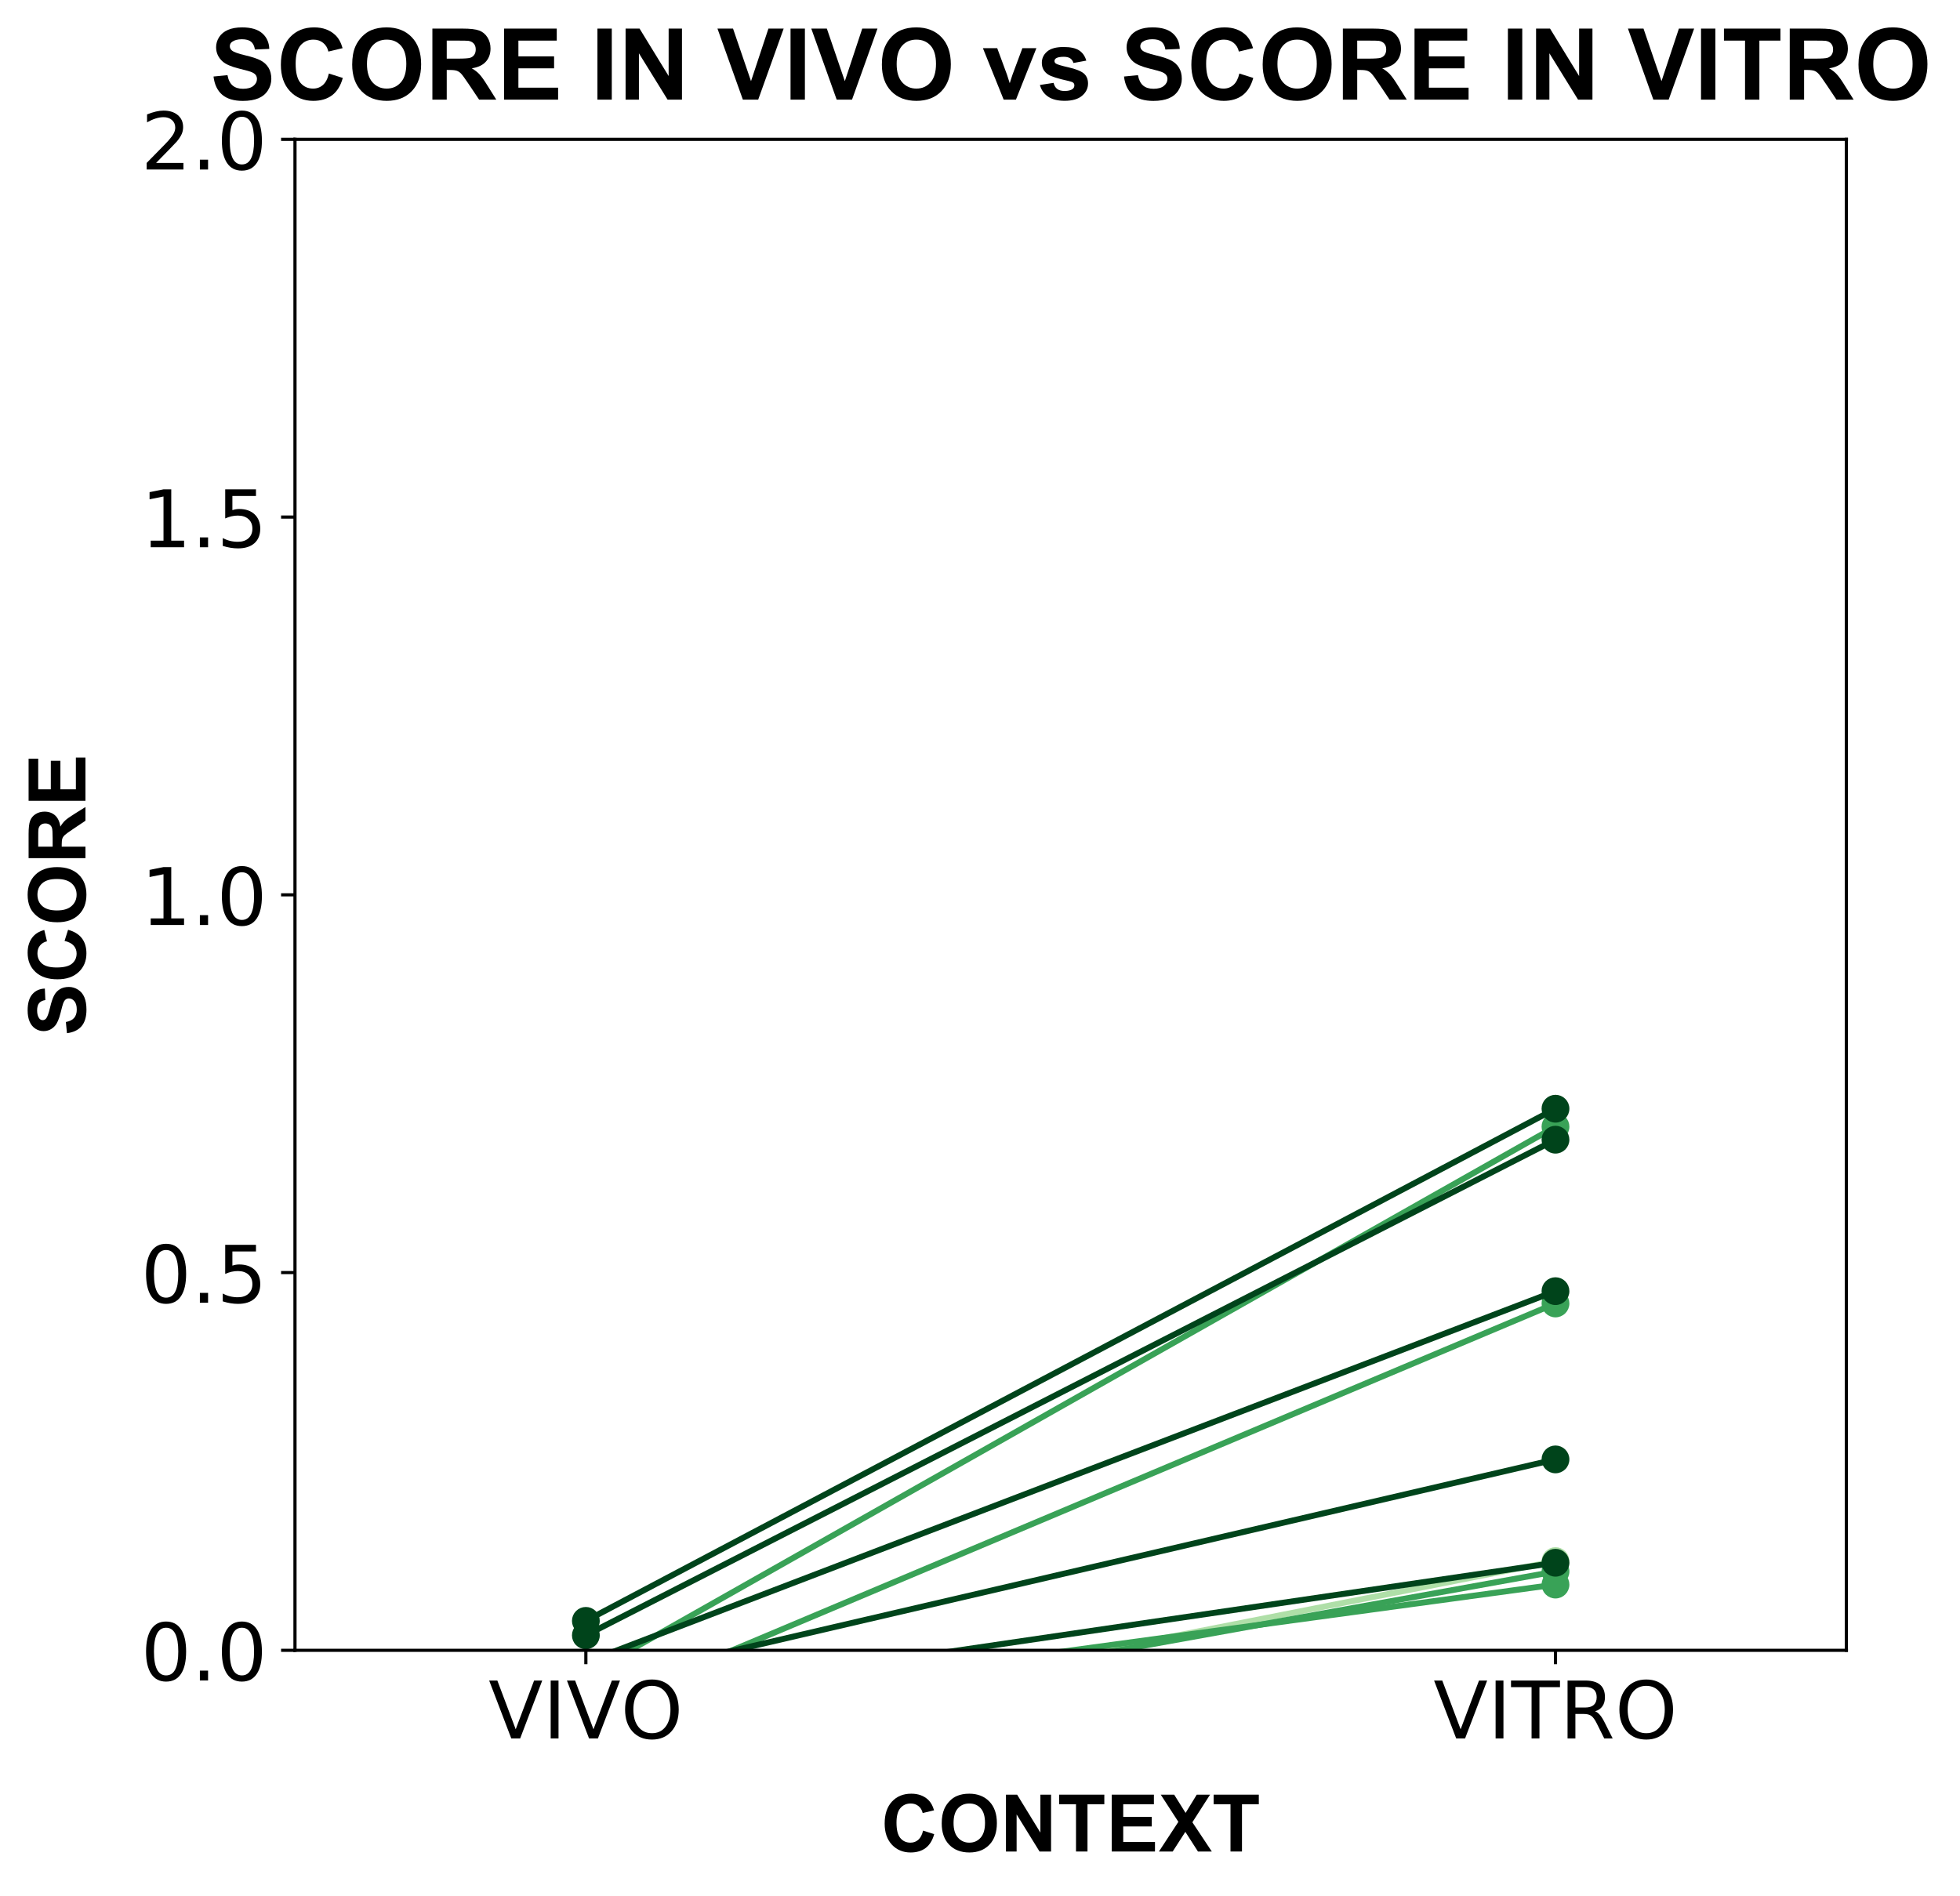 <?xml version="1.0" encoding="utf-8" standalone="no"?>
<!DOCTYPE svg PUBLIC "-//W3C//DTD SVG 1.1//EN"
  "http://www.w3.org/Graphics/SVG/1.1/DTD/svg11.dtd">
<!-- Created with matplotlib (https://matplotlib.org/) -->
<svg height="477.433pt" version="1.1" viewBox="0 0 493.48 477.433" width="493.48pt" xmlns="http://www.w3.org/2000/svg" xmlns:xlink="http://www.w3.org/1999/xlink">
 <defs>
  <style type="text/css">
*{stroke-linecap:butt;stroke-linejoin:round;}
  </style>
 </defs>
 <g id="figure_1">
  <g id="patch_1">
   <path d="M 0 477.433 
L 493.48 477.433 
L 493.48 0 
L 0 0 
z
" style="fill:#ffffff;"/>
  </g>
  <g id="axes_1">
   <g id="patch_2">
    <path d="M 74.269 415.615 
L 464.869 415.615 
L 464.869 35.095 
L 74.269 35.095 
z
" style="fill:#ffffff;"/>
   </g>
   <g id="line2d_1">
    <path clip-path="url(#p73297a0b5d)" d="M 147.506 443.74 
L 391.631 453.476 
" style="fill:none;stroke:#afdfa8;stroke-linecap:square;stroke-width:1.5;"/>
    <defs>
     <path d="M 0 3 
C 0.796 3 1.559 2.684 2.121 2.121 
C 2.684 1.559 3 0.796 3 0 
C 3 -0.796 2.684 -1.559 2.121 -2.121 
C 1.559 -2.684 0.796 -3 0 -3 
C -0.796 -3 -1.559 -2.684 -2.121 -2.121 
C -2.684 -1.559 -3 -0.796 -3 0 
C -3 0.796 -2.684 1.559 -2.121 2.121 
C -1.559 2.684 -0.796 3 0 3 
z
" id="md3710ba2e2" style="stroke:#afdfa8;"/>
    </defs>
    <g clip-path="url(#p73297a0b5d)">
     <use style="fill:#afdfa8;stroke:#afdfa8;" x="147.506" xlink:href="#md3710ba2e2" y="443.74"/>
     <use style="fill:#afdfa8;stroke:#afdfa8;" x="391.631" xlink:href="#md3710ba2e2" y="453.476"/>
    </g>
   </g>
   <g id="line2d_2">
    <path clip-path="url(#p73297a0b5d)" d="M 147.506 441.196 
L 391.631 393.145 
" style="fill:none;stroke:#afdfa8;stroke-linecap:square;stroke-width:1.5;"/>
    <g clip-path="url(#p73297a0b5d)">
     <use style="fill:#afdfa8;stroke:#afdfa8;" x="147.506" xlink:href="#md3710ba2e2" y="441.196"/>
     <use style="fill:#afdfa8;stroke:#afdfa8;" x="391.631" xlink:href="#md3710ba2e2" y="393.145"/>
    </g>
   </g>
   <g id="line2d_3">
    <path clip-path="url(#p73297a0b5d)" d="M 147.506 440.724 
L 391.631 455.208 
" style="fill:none;stroke:#39a257;stroke-linecap:square;stroke-width:1.5;"/>
    <defs>
     <path d="M 0 3 
C 0.796 3 1.559 2.684 2.121 2.121 
C 2.684 1.559 3 0.796 3 0 
C 3 -0.796 2.684 -1.559 2.121 -2.121 
C 1.559 -2.684 0.796 -3 0 -3 
C -0.796 -3 -1.559 -2.684 -2.121 -2.121 
C -2.684 -1.559 -3 -0.796 -3 0 
C -3 0.796 -2.684 1.559 -2.121 2.121 
C -1.559 2.684 -0.796 3 0 3 
z
" id="m1b2cca5372" style="stroke:#39a257;"/>
    </defs>
    <g clip-path="url(#p73297a0b5d)">
     <use style="fill:#39a257;stroke:#39a257;" x="147.506" xlink:href="#m1b2cca5372" y="440.724"/>
     <use style="fill:#39a257;stroke:#39a257;" x="391.631" xlink:href="#m1b2cca5372" y="455.208"/>
    </g>
   </g>
   <g id="line2d_4">
    <path clip-path="url(#p73297a0b5d)" d="M 147.506 439.765 
L 391.631 395.77 
" style="fill:none;stroke:#39a257;stroke-linecap:square;stroke-width:1.5;"/>
    <g clip-path="url(#p73297a0b5d)">
     <use style="fill:#39a257;stroke:#39a257;" x="147.506" xlink:href="#m1b2cca5372" y="439.765"/>
     <use style="fill:#39a257;stroke:#39a257;" x="391.631" xlink:href="#m1b2cca5372" y="395.77"/>
    </g>
   </g>
   <g id="line2d_5">
    <path clip-path="url(#p73297a0b5d)" d="M 147.506 432.252 
L 391.631 399.062 
" style="fill:none;stroke:#39a257;stroke-linecap:square;stroke-width:1.5;"/>
    <g clip-path="url(#p73297a0b5d)">
     <use style="fill:#39a257;stroke:#39a257;" x="147.506" xlink:href="#m1b2cca5372" y="432.252"/>
     <use style="fill:#39a257;stroke:#39a257;" x="391.631" xlink:href="#m1b2cca5372" y="399.062"/>
    </g>
   </g>
   <g id="line2d_6">
    <path clip-path="url(#p73297a0b5d)" d="M 147.506 431.153 
L 391.631 328.266 
" style="fill:none;stroke:#39a257;stroke-linecap:square;stroke-width:1.5;"/>
    <g clip-path="url(#p73297a0b5d)">
     <use style="fill:#39a257;stroke:#39a257;" x="147.506" xlink:href="#m1b2cca5372" y="431.153"/>
     <use style="fill:#39a257;stroke:#39a257;" x="391.631" xlink:href="#m1b2cca5372" y="328.266"/>
    </g>
   </g>
   <g id="line2d_7">
    <path clip-path="url(#p73297a0b5d)" d="M 147.506 430.597 
L 391.631 446.855 
" style="fill:none;stroke:#00441b;stroke-linecap:square;stroke-width:1.5;"/>
    <defs>
     <path d="M 0 3 
C 0.796 3 1.559 2.684 2.121 2.121 
C 2.684 1.559 3 0.796 3 0 
C 3 -0.796 2.684 -1.559 2.121 -2.121 
C 1.559 -2.684 0.796 -3 0 -3 
C -0.796 -3 -1.559 -2.684 -2.121 -2.121 
C -2.684 -1.559 -3 -0.796 -3 0 
C -3 0.796 -2.684 1.559 -2.121 2.121 
C -1.559 2.684 -0.796 3 0 3 
z
" id="m46cb3d89da" style="stroke:#00441b;"/>
    </defs>
    <g clip-path="url(#p73297a0b5d)">
     <use style="fill:#00441b;stroke:#00441b;" x="147.506" xlink:href="#m46cb3d89da" y="430.597"/>
     <use style="fill:#00441b;stroke:#00441b;" x="391.631" xlink:href="#m46cb3d89da" y="446.855"/>
    </g>
   </g>
   <g id="line2d_8">
    <path clip-path="url(#p73297a0b5d)" d="M 147.506 429.408 
L 391.631 393.563 
" style="fill:none;stroke:#00441b;stroke-linecap:square;stroke-width:1.5;"/>
    <g clip-path="url(#p73297a0b5d)">
     <use style="fill:#00441b;stroke:#00441b;" x="147.506" xlink:href="#m46cb3d89da" y="429.408"/>
     <use style="fill:#00441b;stroke:#00441b;" x="391.631" xlink:href="#m46cb3d89da" y="393.563"/>
    </g>
   </g>
   <g id="line2d_9">
    <path clip-path="url(#p73297a0b5d)" d="M 147.506 424.303 
L 391.631 367.536 
" style="fill:none;stroke:#00441b;stroke-linecap:square;stroke-width:1.5;"/>
    <g clip-path="url(#p73297a0b5d)">
     <use style="fill:#00441b;stroke:#00441b;" x="147.506" xlink:href="#m46cb3d89da" y="424.303"/>
     <use style="fill:#00441b;stroke:#00441b;" x="391.631" xlink:href="#m46cb3d89da" y="367.536"/>
    </g>
   </g>
   <g id="line2d_10">
    <path clip-path="url(#p73297a0b5d)" d="M 147.506 423.282 
L 391.631 420.39 
" style="fill:none;stroke:#00441b;stroke-linecap:square;stroke-width:1.5;"/>
    <g clip-path="url(#p73297a0b5d)">
     <use style="fill:#00441b;stroke:#00441b;" x="147.506" xlink:href="#m46cb3d89da" y="423.282"/>
     <use style="fill:#00441b;stroke:#00441b;" x="391.631" xlink:href="#m46cb3d89da" y="420.39"/>
    </g>
   </g>
   <g id="line2d_11">
    <path clip-path="url(#p73297a0b5d)" d="M 147.506 421.893 
L 391.631 283.745 
" style="fill:none;stroke:#39a257;stroke-linecap:square;stroke-width:1.5;"/>
    <g clip-path="url(#p73297a0b5d)">
     <use style="fill:#39a257;stroke:#39a257;" x="147.506" xlink:href="#m1b2cca5372" y="421.893"/>
     <use style="fill:#39a257;stroke:#39a257;" x="391.631" xlink:href="#m1b2cca5372" y="283.745"/>
    </g>
   </g>
   <g id="line2d_12">
    <path clip-path="url(#p73297a0b5d)" d="M 147.506 418.628 
L 391.631 325.165 
" style="fill:none;stroke:#00441b;stroke-linecap:square;stroke-width:1.5;"/>
    <g clip-path="url(#p73297a0b5d)">
     <use style="fill:#00441b;stroke:#00441b;" x="147.506" xlink:href="#m46cb3d89da" y="418.628"/>
     <use style="fill:#00441b;stroke:#00441b;" x="391.631" xlink:href="#m46cb3d89da" y="325.165"/>
    </g>
   </g>
   <g id="line2d_13">
    <path clip-path="url(#p73297a0b5d)" d="M 147.506 411.842 
L 391.631 287.018 
" style="fill:none;stroke:#00441b;stroke-linecap:square;stroke-width:1.5;"/>
    <g clip-path="url(#p73297a0b5d)">
     <use style="fill:#00441b;stroke:#00441b;" x="147.506" xlink:href="#m46cb3d89da" y="411.842"/>
     <use style="fill:#00441b;stroke:#00441b;" x="391.631" xlink:href="#m46cb3d89da" y="287.018"/>
    </g>
   </g>
   <g id="line2d_14">
    <path clip-path="url(#p73297a0b5d)" d="M 147.506 408.2 
L 391.631 279.217 
" style="fill:none;stroke:#00441b;stroke-linecap:square;stroke-width:1.5;"/>
    <g clip-path="url(#p73297a0b5d)">
     <use style="fill:#00441b;stroke:#00441b;" x="147.506" xlink:href="#m46cb3d89da" y="408.2"/>
     <use style="fill:#00441b;stroke:#00441b;" x="391.631" xlink:href="#m46cb3d89da" y="279.217"/>
    </g>
   </g>
   <g id="matplotlib.axis_1">
    <g id="xtick_1">
     <g id="line2d_15">
      <defs>
       <path d="M 0 0 
L 0 3.5 
" id="m836c5d59b2" style="stroke:#000000;stroke-width:0.8;"/>
      </defs>
      <g>
       <use style="stroke:#000000;stroke-width:0.8;" x="147.506" xlink:href="#m836c5d59b2" y="415.615"/>
      </g>
     </g>
     <g id="text_1">
      <!-- VIVO -->
      <defs>
       <path d="M 28.609 0 
L 0.781 72.906 
L 11.078 72.906 
L 34.188 11.531 
L 57.328 72.906 
L 67.578 72.906 
L 39.797 0 
z
" id="DejaVuSans-86"/>
       <path d="M 9.812 72.906 
L 19.672 72.906 
L 19.672 0 
L 9.812 0 
z
" id="DejaVuSans-73"/>
       <path d="M 39.406 66.219 
Q 28.656 66.219 22.328 58.203 
Q 16.016 50.203 16.016 36.375 
Q 16.016 22.609 22.328 14.594 
Q 28.656 6.594 39.406 6.594 
Q 50.141 6.594 56.422 14.594 
Q 62.703 22.609 62.703 36.375 
Q 62.703 50.203 56.422 58.203 
Q 50.141 66.219 39.406 66.219 
z
M 39.406 74.219 
Q 54.734 74.219 63.906 63.938 
Q 73.094 53.656 73.094 36.375 
Q 73.094 19.141 63.906 8.859 
Q 54.734 -1.422 39.406 -1.422 
Q 24.031 -1.422 14.812 8.828 
Q 5.609 19.094 5.609 36.375 
Q 5.609 53.656 14.812 63.938 
Q 24.031 74.219 39.406 74.219 
z
" id="DejaVuSans-79"/>
      </defs>
      <g transform="translate(123.005 437.811)scale(0.2 -0.2)">
       <use xlink:href="#DejaVuSans-86"/>
       <use x="68.408" xlink:href="#DejaVuSans-73"/>
       <use x="97.9" xlink:href="#DejaVuSans-86"/>
       <use x="166.293" xlink:href="#DejaVuSans-79"/>
      </g>
     </g>
    </g>
    <g id="xtick_2">
     <g id="line2d_16">
      <g>
       <use style="stroke:#000000;stroke-width:0.8;" x="391.631" xlink:href="#m836c5d59b2" y="415.615"/>
      </g>
     </g>
     <g id="text_2">
      <!-- VITRO -->
      <defs>
       <path d="M -0.297 72.906 
L 61.375 72.906 
L 61.375 64.594 
L 35.5 64.594 
L 35.5 0 
L 25.594 0 
L 25.594 64.594 
L -0.297 64.594 
z
" id="DejaVuSans-84"/>
       <path d="M 44.391 34.188 
Q 47.562 33.109 50.562 29.594 
Q 53.562 26.078 56.594 19.922 
L 66.609 0 
L 56 0 
L 46.688 18.703 
Q 43.062 26.031 39.672 28.422 
Q 36.281 30.812 30.422 30.812 
L 19.672 30.812 
L 19.672 0 
L 9.812 0 
L 9.812 72.906 
L 32.078 72.906 
Q 44.578 72.906 50.734 67.672 
Q 56.891 62.453 56.891 51.906 
Q 56.891 45.016 53.688 40.469 
Q 50.484 35.938 44.391 34.188 
z
M 19.672 64.797 
L 19.672 38.922 
L 32.078 38.922 
Q 39.203 38.922 42.844 42.219 
Q 46.484 45.516 46.484 51.906 
Q 46.484 58.297 42.844 61.547 
Q 39.203 64.797 32.078 64.797 
z
" id="DejaVuSans-82"/>
      </defs>
      <g transform="translate(360.913 437.811)scale(0.2 -0.2)">
       <use xlink:href="#DejaVuSans-86"/>
       <use x="68.408" xlink:href="#DejaVuSans-73"/>
       <use x="97.9" xlink:href="#DejaVuSans-84"/>
       <use x="158.984" xlink:href="#DejaVuSans-82"/>
       <use x="228.467" xlink:href="#DejaVuSans-79"/>
      </g>
     </g>
    </g>
    <g id="text_3">
     <!-- CONTEXT -->
     <defs>
      <path d="M 53.078 26.312 
L 67.094 21.875 
Q 63.875 10.156 56.375 4.469 
Q 48.875 -1.219 37.359 -1.219 
Q 23.094 -1.219 13.906 8.516 
Q 4.734 18.266 4.734 35.156 
Q 4.734 53.031 13.953 62.906 
Q 23.188 72.797 38.234 72.797 
Q 51.375 72.797 59.578 65.047 
Q 64.453 60.453 66.891 51.859 
L 52.594 48.438 
Q 51.312 54 47.281 57.219 
Q 43.266 60.453 37.5 60.453 
Q 29.547 60.453 24.578 54.734 
Q 19.625 49.031 19.625 36.234 
Q 19.625 22.656 24.5 16.891 
Q 29.391 11.141 37.203 11.141 
Q 42.969 11.141 47.109 14.797 
Q 51.266 18.453 53.078 26.312 
z
" id="Arial-BoldMT-67"/>
      <path d="M 4.344 35.359 
Q 4.344 46.297 7.625 53.719 
Q 10.062 59.188 14.281 63.531 
Q 18.5 67.875 23.531 69.969 
Q 30.219 72.797 38.969 72.797 
Q 54.781 72.797 64.281 62.984 
Q 73.781 53.172 73.781 35.688 
Q 73.781 18.359 64.359 8.562 
Q 54.938 -1.219 39.156 -1.219 
Q 23.188 -1.219 13.766 8.516 
Q 4.344 18.266 4.344 35.359 
z
M 19.234 35.844 
Q 19.234 23.688 24.844 17.406 
Q 30.469 11.141 39.109 11.141 
Q 47.75 11.141 53.297 17.359 
Q 58.844 23.578 58.844 36.031 
Q 58.844 48.344 53.438 54.391 
Q 48.047 60.453 39.109 60.453 
Q 30.172 60.453 24.703 54.312 
Q 19.234 48.188 19.234 35.844 
z
" id="Arial-BoldMT-79"/>
      <path d="M 7.422 0 
L 7.422 71.578 
L 21.484 71.578 
L 50.781 23.781 
L 50.781 71.578 
L 64.203 71.578 
L 64.203 0 
L 49.703 0 
L 20.844 46.688 
L 20.844 0 
z
" id="Arial-BoldMT-78"/>
      <path d="M 23.391 0 
L 23.391 59.469 
L 2.156 59.469 
L 2.156 71.578 
L 59.031 71.578 
L 59.031 59.469 
L 37.844 59.469 
L 37.844 0 
z
" id="Arial-BoldMT-84"/>
      <path d="M 7.281 0 
L 7.281 71.578 
L 60.359 71.578 
L 60.359 59.469 
L 21.734 59.469 
L 21.734 43.609 
L 57.672 43.609 
L 57.672 31.547 
L 21.734 31.547 
L 21.734 12.062 
L 61.719 12.062 
L 61.719 0 
z
" id="Arial-BoldMT-69"/>
      <path d="M 0 0 
L 24.469 37.359 
L 2.297 71.578 
L 19.188 71.578 
L 33.547 48.578 
L 47.609 71.578 
L 64.359 71.578 
L 42.094 36.812 
L 66.547 0 
L 49.125 0 
L 33.25 24.75 
L 17.328 0 
z
" id="Arial-BoldMT-88"/>
     </defs>
     <g transform="translate(221.791 466.286)scale(0.2 -0.2)">
      <use xlink:href="#Arial-BoldMT-67"/>
      <use x="72.217" xlink:href="#Arial-BoldMT-79"/>
      <use x="150" xlink:href="#Arial-BoldMT-78"/>
      <use x="222.217" xlink:href="#Arial-BoldMT-84"/>
      <use x="283.301" xlink:href="#Arial-BoldMT-69"/>
      <use x="350" xlink:href="#Arial-BoldMT-88"/>
      <use x="416.699" xlink:href="#Arial-BoldMT-84"/>
     </g>
    </g>
   </g>
   <g id="matplotlib.axis_2">
    <g id="ytick_1">
     <g id="line2d_17">
      <defs>
       <path d="M 0 0 
L -3.5 0 
" id="m9dde367b7d" style="stroke:#000000;stroke-width:0.8;"/>
      </defs>
      <g>
       <use style="stroke:#000000;stroke-width:0.8;" x="74.269" xlink:href="#m9dde367b7d" y="415.615"/>
      </g>
     </g>
     <g id="text_4">
      <!-- 0.0 -->
      <defs>
       <path d="M 31.781 66.406 
Q 24.172 66.406 20.328 58.906 
Q 16.5 51.422 16.5 36.375 
Q 16.5 21.391 20.328 13.891 
Q 24.172 6.391 31.781 6.391 
Q 39.453 6.391 43.281 13.891 
Q 47.125 21.391 47.125 36.375 
Q 47.125 51.422 43.281 58.906 
Q 39.453 66.406 31.781 66.406 
z
M 31.781 74.219 
Q 44.047 74.219 50.516 64.516 
Q 56.984 54.828 56.984 36.375 
Q 56.984 17.969 50.516 8.266 
Q 44.047 -1.422 31.781 -1.422 
Q 19.531 -1.422 13.062 8.266 
Q 6.594 17.969 6.594 36.375 
Q 6.594 54.828 13.062 64.516 
Q 19.531 74.219 31.781 74.219 
z
" id="DejaVuSans-48"/>
       <path d="M 10.688 12.406 
L 21 12.406 
L 21 0 
L 10.688 0 
z
" id="DejaVuSans-46"/>
      </defs>
      <g transform="translate(35.462 423.213)scale(0.2 -0.2)">
       <use xlink:href="#DejaVuSans-48"/>
       <use x="63.623" xlink:href="#DejaVuSans-46"/>
       <use x="95.41" xlink:href="#DejaVuSans-48"/>
      </g>
     </g>
    </g>
    <g id="ytick_2">
     <g id="line2d_18">
      <g>
       <use style="stroke:#000000;stroke-width:0.8;" x="74.269" xlink:href="#m9dde367b7d" y="320.485"/>
      </g>
     </g>
     <g id="text_5">
      <!-- 0.5 -->
      <defs>
       <path d="M 10.797 72.906 
L 49.516 72.906 
L 49.516 64.594 
L 19.828 64.594 
L 19.828 46.734 
Q 21.969 47.469 24.109 47.828 
Q 26.266 48.188 28.422 48.188 
Q 40.625 48.188 47.75 41.5 
Q 54.891 34.812 54.891 23.391 
Q 54.891 11.625 47.562 5.094 
Q 40.234 -1.422 26.906 -1.422 
Q 22.312 -1.422 17.547 -0.641 
Q 12.797 0.141 7.719 1.703 
L 7.719 11.625 
Q 12.109 9.234 16.797 8.062 
Q 21.484 6.891 26.703 6.891 
Q 35.156 6.891 40.078 11.328 
Q 45.016 15.766 45.016 23.391 
Q 45.016 31 40.078 35.438 
Q 35.156 39.891 26.703 39.891 
Q 22.75 39.891 18.812 39.016 
Q 14.891 38.141 10.797 36.281 
z
" id="DejaVuSans-53"/>
      </defs>
      <g transform="translate(35.462 328.083)scale(0.2 -0.2)">
       <use xlink:href="#DejaVuSans-48"/>
       <use x="63.623" xlink:href="#DejaVuSans-46"/>
       <use x="95.41" xlink:href="#DejaVuSans-53"/>
      </g>
     </g>
    </g>
    <g id="ytick_3">
     <g id="line2d_19">
      <g>
       <use style="stroke:#000000;stroke-width:0.8;" x="74.269" xlink:href="#m9dde367b7d" y="225.355"/>
      </g>
     </g>
     <g id="text_6">
      <!-- 1.0 -->
      <defs>
       <path d="M 12.406 8.297 
L 28.516 8.297 
L 28.516 63.922 
L 10.984 60.406 
L 10.984 69.391 
L 28.422 72.906 
L 38.281 72.906 
L 38.281 8.297 
L 54.391 8.297 
L 54.391 0 
L 12.406 0 
z
" id="DejaVuSans-49"/>
      </defs>
      <g transform="translate(35.462 232.953)scale(0.2 -0.2)">
       <use xlink:href="#DejaVuSans-49"/>
       <use x="63.623" xlink:href="#DejaVuSans-46"/>
       <use x="95.41" xlink:href="#DejaVuSans-48"/>
      </g>
     </g>
    </g>
    <g id="ytick_4">
     <g id="line2d_20">
      <g>
       <use style="stroke:#000000;stroke-width:0.8;" x="74.269" xlink:href="#m9dde367b7d" y="130.225"/>
      </g>
     </g>
     <g id="text_7">
      <!-- 1.5 -->
      <g transform="translate(35.462 137.823)scale(0.2 -0.2)">
       <use xlink:href="#DejaVuSans-49"/>
       <use x="63.623" xlink:href="#DejaVuSans-46"/>
       <use x="95.41" xlink:href="#DejaVuSans-53"/>
      </g>
     </g>
    </g>
    <g id="ytick_5">
     <g id="line2d_21">
      <g>
       <use style="stroke:#000000;stroke-width:0.8;" x="74.269" xlink:href="#m9dde367b7d" y="35.095"/>
      </g>
     </g>
     <g id="text_8">
      <!-- 2.0 -->
      <defs>
       <path d="M 19.188 8.297 
L 53.609 8.297 
L 53.609 0 
L 7.328 0 
L 7.328 8.297 
Q 12.938 14.109 22.625 23.891 
Q 32.328 33.688 34.812 36.531 
Q 39.547 41.844 41.422 45.531 
Q 43.312 49.219 43.312 52.781 
Q 43.312 58.594 39.234 62.25 
Q 35.156 65.922 28.609 65.922 
Q 23.969 65.922 18.812 64.312 
Q 13.672 62.703 7.812 59.422 
L 7.812 69.391 
Q 13.766 71.781 18.938 73 
Q 24.125 74.219 28.422 74.219 
Q 39.75 74.219 46.484 68.547 
Q 53.219 62.891 53.219 53.422 
Q 53.219 48.922 51.531 44.891 
Q 49.859 40.875 45.406 35.406 
Q 44.188 33.984 37.641 27.219 
Q 31.109 20.453 19.188 8.297 
z
" id="DejaVuSans-50"/>
      </defs>
      <g transform="translate(35.462 42.693)scale(0.2 -0.2)">
       <use xlink:href="#DejaVuSans-50"/>
       <use x="63.623" xlink:href="#DejaVuSans-46"/>
       <use x="95.41" xlink:href="#DejaVuSans-48"/>
      </g>
     </g>
    </g>
    <g id="text_9">
     <!-- SCORE -->
     <defs>
      <path d="M 3.609 23.297 
L 17.672 24.656 
Q 18.953 17.578 22.828 14.25 
Q 26.703 10.938 33.297 10.938 
Q 40.281 10.938 43.812 13.891 
Q 47.359 16.844 47.359 20.797 
Q 47.359 23.344 45.875 25.125 
Q 44.391 26.906 40.672 28.219 
Q 38.141 29.109 29.109 31.344 
Q 17.484 34.234 12.797 38.422 
Q 6.203 44.344 6.203 52.828 
Q 6.203 58.297 9.297 63.062 
Q 12.406 67.828 18.234 70.312 
Q 24.078 72.797 32.328 72.797 
Q 45.797 72.797 52.609 66.891 
Q 59.422 60.984 59.766 51.125 
L 45.312 50.484 
Q 44.391 56 41.328 58.422 
Q 38.281 60.844 32.172 60.844 
Q 25.875 60.844 22.312 58.25 
Q 20.016 56.594 20.016 53.812 
Q 20.016 51.266 22.172 49.469 
Q 24.906 47.172 35.453 44.672 
Q 46 42.188 51.047 39.516 
Q 56.109 36.859 58.953 32.25 
Q 61.812 27.641 61.812 20.844 
Q 61.812 14.703 58.391 9.328 
Q 54.984 3.953 48.734 1.344 
Q 42.484 -1.266 33.156 -1.266 
Q 19.578 -1.266 12.297 5 
Q 5.031 11.281 3.609 23.297 
z
" id="Arial-BoldMT-83"/>
      <path d="M 7.328 0 
L 7.328 71.578 
L 37.75 71.578 
Q 49.219 71.578 54.422 69.641 
Q 59.625 67.719 62.75 62.781 
Q 65.875 57.859 65.875 51.516 
Q 65.875 43.453 61.125 38.203 
Q 56.391 32.953 46.969 31.594 
Q 51.656 28.859 54.703 25.578 
Q 57.766 22.312 62.938 13.969 
L 71.688 0 
L 54.391 0 
L 43.953 15.578 
Q 38.375 23.922 36.328 26.094 
Q 34.281 28.266 31.984 29.078 
Q 29.688 29.891 24.703 29.891 
L 21.781 29.891 
L 21.781 0 
z
M 21.781 41.312 
L 32.469 41.312 
Q 42.875 41.312 45.453 42.188 
Q 48.047 43.062 49.516 45.203 
Q 50.984 47.359 50.984 50.594 
Q 50.984 54.203 49.047 56.422 
Q 47.125 58.641 43.609 59.234 
Q 41.844 59.469 33.062 59.469 
L 21.781 59.469 
z
" id="Arial-BoldMT-82"/>
     </defs>
     <g transform="translate(21.516 260.917)rotate(-90)scale(0.2 -0.2)">
      <use xlink:href="#Arial-BoldMT-83"/>
      <use x="66.699" xlink:href="#Arial-BoldMT-67"/>
      <use x="138.916" xlink:href="#Arial-BoldMT-79"/>
      <use x="216.699" xlink:href="#Arial-BoldMT-82"/>
      <use x="288.916" xlink:href="#Arial-BoldMT-69"/>
     </g>
    </g>
   </g>
   <g id="patch_3">
    <path d="M 74.269 415.615 
L 74.269 35.095 
" style="fill:none;stroke:#000000;stroke-linecap:square;stroke-linejoin:miter;stroke-width:0.8;"/>
   </g>
   <g id="patch_4">
    <path d="M 464.869 415.615 
L 464.869 35.095 
" style="fill:none;stroke:#000000;stroke-linecap:square;stroke-linejoin:miter;stroke-width:0.8;"/>
   </g>
   <g id="patch_5">
    <path d="M 74.269 415.615 
L 464.869 415.615 
" style="fill:none;stroke:#000000;stroke-linecap:square;stroke-linejoin:miter;stroke-width:0.8;"/>
   </g>
   <g id="patch_6">
    <path d="M 74.269 35.095 
L 464.869 35.095 
" style="fill:none;stroke:#000000;stroke-linecap:square;stroke-linejoin:miter;stroke-width:0.8;"/>
   </g>
   <g id="text_10">
    <!-- SCORE IN VIVO vs SCORE IN VITRO -->
    <defs>
     <path id="Arial-BoldMT-32"/>
     <path d="M 6.844 0 
L 6.844 71.578 
L 21.297 71.578 
L 21.297 0 
z
" id="Arial-BoldMT-73"/>
     <path d="M 25.531 0 
L -0.047 71.578 
L 15.625 71.578 
L 33.734 18.609 
L 51.266 71.578 
L 66.609 71.578 
L 40.969 0 
z
" id="Arial-BoldMT-86"/>
     <path d="M 21.438 0 
L 0.531 51.859 
L 14.938 51.859 
L 24.703 25.391 
L 27.547 16.547 
Q 28.656 19.922 28.953 21 
Q 29.641 23.188 30.422 25.391 
L 40.281 51.859 
L 54.391 51.859 
L 33.797 0 
z
" id="Arial-BoldMT-118"/>
     <path d="M 2.344 14.797 
L 16.109 16.891 
Q 17 12.891 19.672 10.812 
Q 22.359 8.734 27.203 8.734 
Q 32.516 8.734 35.203 10.688 
Q 37.016 12.062 37.016 14.359 
Q 37.016 15.922 36.031 16.938 
Q 35.016 17.922 31.453 18.75 
Q 14.844 22.406 10.406 25.438 
Q 4.25 29.641 4.25 37.109 
Q 4.25 43.844 9.562 48.438 
Q 14.891 53.031 26.078 53.031 
Q 36.719 53.031 41.891 49.562 
Q 47.078 46.094 49.031 39.312 
L 36.078 36.922 
Q 35.25 39.938 32.922 41.547 
Q 30.609 43.172 26.312 43.172 
Q 20.906 43.172 18.562 41.656 
Q 17 40.578 17 38.875 
Q 17 37.406 18.359 36.375 
Q 20.219 35.016 31.172 32.516 
Q 42.141 30.031 46.484 26.422 
Q 50.781 22.75 50.781 16.219 
Q 50.781 9.078 44.828 3.953 
Q 38.875 -1.172 27.203 -1.172 
Q 16.609 -1.172 10.422 3.125 
Q 4.25 7.422 2.344 14.797 
z
" id="Arial-BoldMT-115"/>
    </defs>
    <g transform="translate(52.858 25.095)scale(0.25 -0.25)">
     <use xlink:href="#Arial-BoldMT-83"/>
     <use x="66.699" xlink:href="#Arial-BoldMT-67"/>
     <use x="138.916" xlink:href="#Arial-BoldMT-79"/>
     <use x="216.699" xlink:href="#Arial-BoldMT-82"/>
     <use x="288.916" xlink:href="#Arial-BoldMT-69"/>
     <use x="355.615" xlink:href="#Arial-BoldMT-32"/>
     <use x="383.398" xlink:href="#Arial-BoldMT-73"/>
     <use x="411.182" xlink:href="#Arial-BoldMT-78"/>
     <use x="483.398" xlink:href="#Arial-BoldMT-32"/>
     <use x="511.182" xlink:href="#Arial-BoldMT-86"/>
     <use x="577.881" xlink:href="#Arial-BoldMT-73"/>
     <use x="605.664" xlink:href="#Arial-BoldMT-86"/>
     <use x="672.363" xlink:href="#Arial-BoldMT-79"/>
     <use x="750.146" xlink:href="#Arial-BoldMT-32"/>
     <use x="777.93" xlink:href="#Arial-BoldMT-118"/>
     <use x="833.545" xlink:href="#Arial-BoldMT-115"/>
     <use x="889.16" xlink:href="#Arial-BoldMT-32"/>
     <use x="916.943" xlink:href="#Arial-BoldMT-83"/>
     <use x="983.643" xlink:href="#Arial-BoldMT-67"/>
     <use x="1055.859" xlink:href="#Arial-BoldMT-79"/>
     <use x="1133.643" xlink:href="#Arial-BoldMT-82"/>
     <use x="1205.859" xlink:href="#Arial-BoldMT-69"/>
     <use x="1272.559" xlink:href="#Arial-BoldMT-32"/>
     <use x="1300.342" xlink:href="#Arial-BoldMT-73"/>
     <use x="1328.125" xlink:href="#Arial-BoldMT-78"/>
     <use x="1400.342" xlink:href="#Arial-BoldMT-32"/>
     <use x="1428.125" xlink:href="#Arial-BoldMT-86"/>
     <use x="1494.824" xlink:href="#Arial-BoldMT-73"/>
     <use x="1522.607" xlink:href="#Arial-BoldMT-84"/>
     <use x="1583.691" xlink:href="#Arial-BoldMT-82"/>
     <use x="1655.908" xlink:href="#Arial-BoldMT-79"/>
    </g>
   </g>
  </g>
 </g>
 <defs>
  <clipPath id="p73297a0b5d">
   <rect height="380.52" width="390.6" x="74.269" y="35.095"/>
  </clipPath>
 </defs>
</svg>
